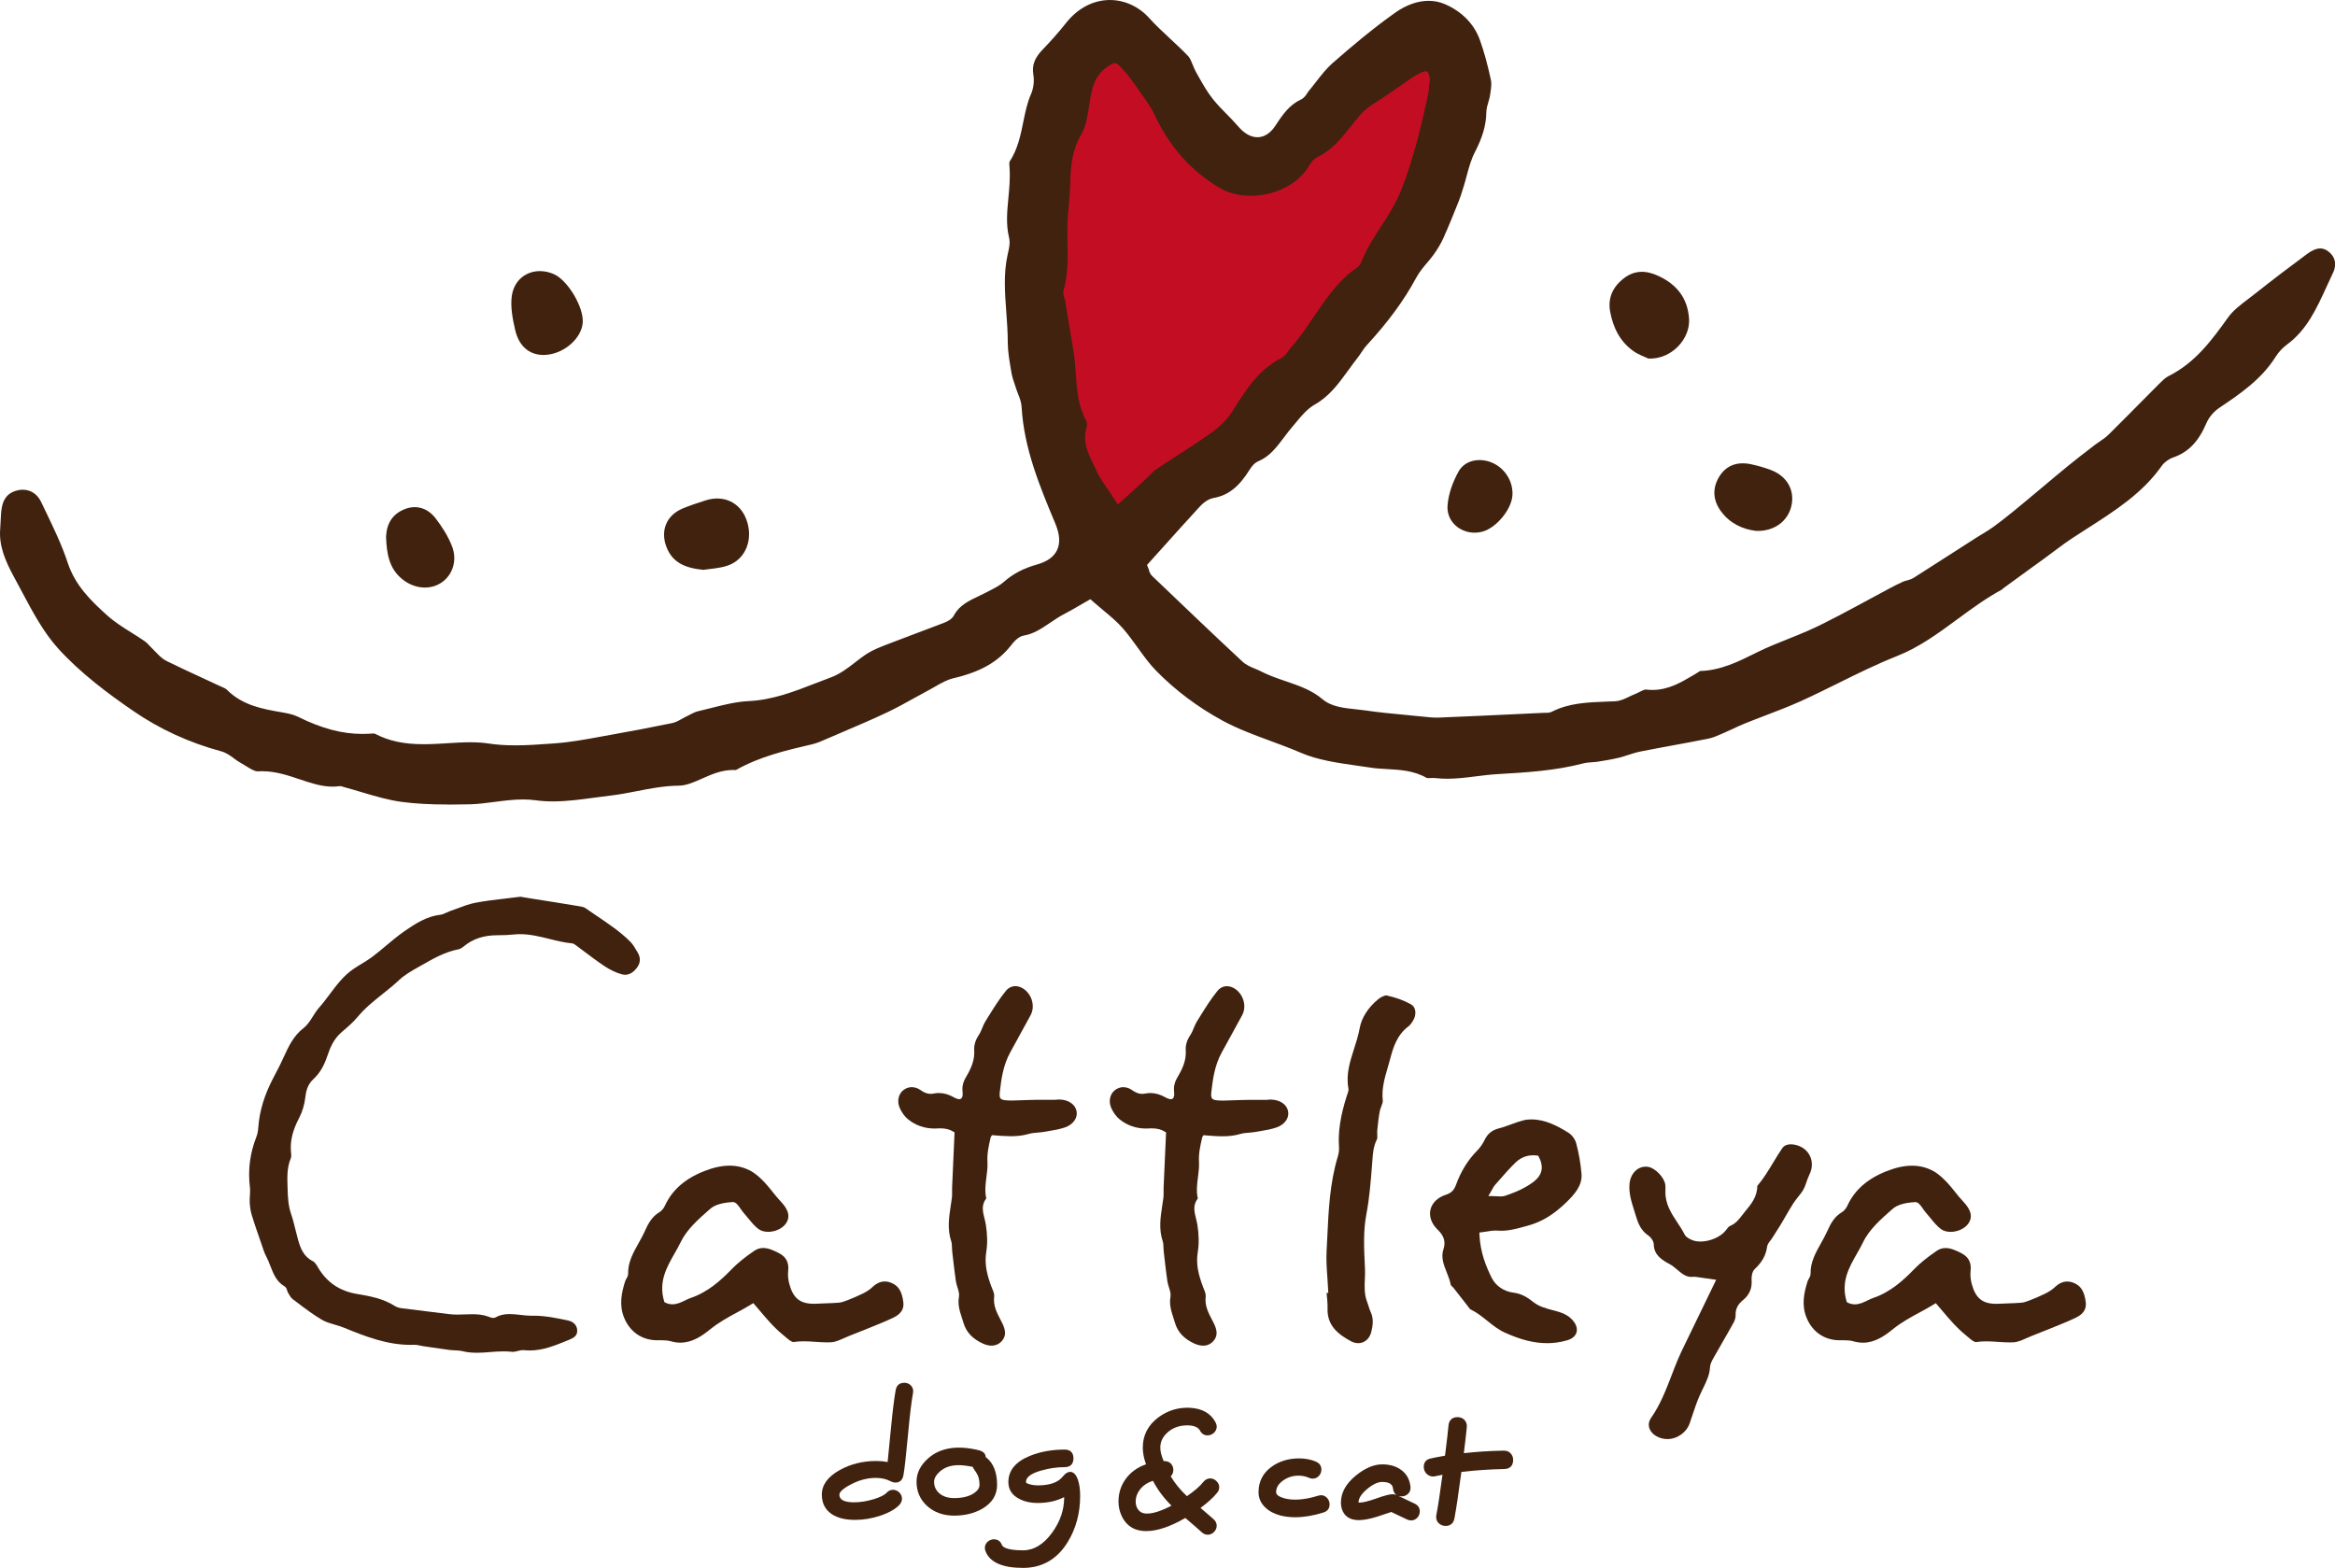 <?xml version="1.0" encoding="UTF-8"?>
<svg id="_レイヤー_2" data-name="レイヤー 2" xmlns="http://www.w3.org/2000/svg" width="61.166mm" height="41.076mm" viewBox="0 0 173.384 116.435">
  <g id="_レイヤー_1-2" data-name="レイヤー 1">
    <g>
      <g>
        <g>
          <polygon points="81.75 40.648 77.6 29.389 77.107 16.023 78.162 6.315 81.187 3.29 84.916 3.572 89.207 10.255 92.595 12.717 96.312 9.833 102.784 4.681 106.232 2.376 108.482 4.681 105.528 17.501 97.649 27.068 85.901 38.816 81.75 40.648" fill="#c30d23"/>
          <path d="M33.285,59.745c-1.363,0-2.463-.062-3.462-.195-.987-.132-1.946-.417-2.961-.719-.448-.133-.897-.267-1.348-.387-.03-.016-.136-.062-.273-.062h-.035l-.045.005c-.161.022-.318.031-.473.031-.813,0-1.598-.264-2.429-.542-.884-.297-1.798-.603-2.801-.603-.109,0-.219.004-.33.011h-.001c-.231,0-.57-.213-.87-.4-.152-.095-.303-.189-.45-.269-.148-.08-.288-.186-.427-.289-.273-.203-.584-.432-.964-.534-2.365-.636-4.564-1.646-6.534-3.003-1.799-1.239-3.866-2.758-5.561-4.626-1.096-1.208-1.916-2.753-2.709-4.247-.182-.343-.364-.685-.548-1.023-.7-1.28-1.146-2.381-1.051-3.591.015-.194.024-.389.033-.584.016-.361.031-.702.088-1.027.131-.738.54-1.161,1.249-1.293.104-.019.207-.029.309-.029.59,0,1.085.329,1.359.903l.344.717c.592,1.229,1.204,2.501,1.628,3.79.553,1.687,1.709,2.822,2.946,3.931.557.499,1.19.894,1.802,1.277.33.207.661.413.978.635.135.095.265.235.404.384.096.104.193.207.295.303.063.06.125.124.188.188.201.207.429.441.732.592.847.418,1.705.814,2.563,1.211.425.196.85.392,1.273.591.066.031.134.061.203.09.172.075.35.152.435.238,1.173,1.173,2.647,1.43,4.072,1.678l.063.011c.376.065.806.15,1.152.322,1.748.869,3.267,1.274,4.781,1.274.146,0,.293-.004.441-.012l.133-.008c.073-.005.149-.011.223-.011.091,0,.121.011.123.011,1.026.541,2.147.784,3.629.784.591,0,1.186-.037,1.761-.073.56-.035,1.139-.072,1.697-.072.509,0,.956.03,1.364.093.601.092,1.25.136,1.985.136.888,0,1.783-.065,2.65-.128l.324-.024c1.1-.079,2.195-.28,3.254-.474.278-.051.555-.102.833-.151,1.465-.257,3.005-.552,4.578-.875.272-.056.497-.185.696-.3.078-.045.155-.09.235-.128.113-.053.225-.112.337-.17.232-.121.452-.236.657-.283.312-.072.624-.151.937-.23.971-.246,1.887-.477,2.813-.522,1.793-.086,3.393-.709,4.941-1.312.388-.151.776-.302,1.165-.444.686-.25,1.265-.698,1.824-1.131.307-.238.597-.462.899-.652.409-.256.883-.448,1.415-.655.779-.303,1.56-.597,2.342-.89.634-.238,1.269-.477,1.9-.719.292-.112.611-.267.774-.572.394-.738,1.087-1.068,1.89-1.45.227-.108.453-.216.673-.334l.198-.103c.319-.165.649-.336.94-.593.682-.6,1.459-1.009,2.448-1.286.765-.214,1.256-.563,1.499-1.066.253-.524.211-1.174-.129-1.987-1.143-2.734-2.326-5.56-2.5-8.658-.02-.348-.144-.662-.254-.939-.045-.114-.091-.228-.127-.342-.04-.127-.082-.253-.126-.38-.1-.295-.196-.575-.242-.848l-.041-.24c-.116-.68-.237-1.384-.237-2.053-.001-.753-.056-1.509-.11-2.24-.108-1.471-.211-2.861.097-4.254l.031-.135c.082-.354.174-.755.075-1.159-.234-.948-.143-1.906-.047-2.92.069-.736.141-1.496.084-2.267-.009-.123-.027-.356.001-.427.611-.931.822-1.972,1.026-2.978.146-.719.284-1.398.561-2.026.194-.437.261-.985.181-1.466-.115-.687.091-1.243.688-1.859.655-.678,1.223-1.322,1.735-1.971.871-1.104,2.029-1.711,3.261-1.711,1.085,0,2.144.483,2.906,1.326.501.554,1.05,1.064,1.581,1.558.448.417.913.848,1.334,1.294.13.138.225.374.325.624.079.197.162.401.275.6l.177.311c.313.554.637,1.127,1.049,1.644.323.405.684.772,1.034,1.127.291.296.567.576.821.875.469.551.957.831,1.451.831.358,0,.883-.153,1.353-.88.526-.815,1.03-1.522,1.873-1.917.25-.117.384-.33.481-.486.026-.041.051-.084.081-.119.191-.228.375-.464.559-.701.404-.519.785-1.009,1.238-1.405,1.349-1.18,2.958-2.548,4.665-3.753.805-.568,1.659-.868,2.469-.868.415,0,.815.081,1.189.24,1.258.535,2.183,1.478,2.607,2.654.307.851.57,1.806.829,3.004.058.267.004.619-.047.959l-.03.2c-.02.144-.066.286-.108.427-.074.243-.157.518-.162.818-.013.919-.274,1.823-.846,2.933-.291.564-.453,1.172-.611,1.76-.068.255-.136.511-.215.761l-.079.253c-.089.287-.177.575-.289.853l-.044.11c-.352.88-.717,1.791-1.111,2.664-.168.372-.398.764-.706,1.199-.15.212-.32.412-.489.612-.291.344-.59.699-.816,1.119-.896,1.666-2.06,3.256-3.664,5.002-.167.181-.294.373-.417.559-.075.112-.149.225-.232.331-.243.308-.473.624-.703.942-.733,1.01-1.425,1.964-2.499,2.572-.566.32-.981.821-1.383,1.305-.085.103-.171.205-.256.305-.229.265-.441.546-.653.827-.554.736-1.078,1.431-1.905,1.778-.312.13-.52.414-.665.647-.794,1.27-1.589,1.893-2.658,2.083-.439.078-.814.402-1.052.661-.919.998-1.825,2.008-2.748,3.035l-1.153,1.283.126.312c.019.095.075.331.264.512l.312.298c2.081,1.992,4.234,4.051,6.38,6.048.278.258.621.4.923.525.128.053.256.105.376.167.625.326,1.282.551,1.918.768.997.341,1.939.663,2.74,1.344.65.552,1.58.649,2.48.744.23.024.456.047.671.079,1.009.149,2.036.246,3.029.339.349.033,1.3.128,1.3.128.323.035.657.071.999.071.061,0,.121-.001.181-.004,1.961-.079,3.922-.171,5.882-.263l1.964-.092.133.003c.095,0,.238-.009.387-.084,1.269-.647,2.648-.697,4.109-.751l.564-.022c.401-.017.755-.19,1.067-.343.121-.059.242-.119.364-.166.131-.05.264-.116.397-.183.162-.081.365-.182.461-.182.173.022.336.032.496.032,1.19,0,2.124-.554,3.028-1.089l.195-.115c.053-.032.108-.068.164-.105.051-.035.129-.087.16-.098,1.532-.042,2.864-.706,4.151-1.348l.087-.043c.72-.359,1.493-.668,2.24-.966.499-.199.999-.399,1.491-.615.816-.358,1.606-.763,2.338-1.146.771-.404,1.537-.818,2.303-1.232.474-.256.948-.513,1.423-.767.345-.184.694-.364,1.051-.523.072-.032.151-.05.229-.071.162-.043.365-.096.554-.215,1.042-.659,2.079-1.327,3.116-1.995l1.458-.938c.156-.1.314-.195.473-.291.281-.17.562-.339.829-.53.452-.324.888-.673,1.31-1.011l.24-.192c.308-.246.61-.498.911-.751l1.19-.996c.65-.545,1.299-1.09,1.956-1.626.549-.449,1.112-.882,1.676-1.315l.315-.242c.107-.082.219-.157.331-.233.224-.151.456-.308.666-.516.718-.709,1.428-1.427,2.138-2.144.536-.542,1.072-1.084,1.612-1.622.225-.225.454-.453.683-.566,2.019-1.006,3.246-2.713,4.433-4.364.377-.525.937-.948,1.529-1.397.17-.129.339-.257.503-.387,1.246-.987,2.539-1.974,3.843-2.935.364-.268.691-.404.97-.404.212,0,.414.078.618.238.731.573.442,1.336.336,1.556-.16.333-.314.67-.468,1.008-.763,1.671-1.483,3.249-2.95,4.33-.337.247-.641.575-.857.921-1.052,1.684-2.709,2.798-4.171,3.78-.419.282-.779.708-.962,1.139-.584,1.373-1.342,2.158-2.454,2.546-.349.121-.673.358-.868.634-1.426,2.022-3.425,3.301-5.541,4.656-.358.229-.716.458-1.072.692-.497.326-.974.684-1.436,1.03-.218.163-.435.326-.655.487l-1.22.884-1.833,1.334c-.046.034-.084.07-.11.1-1.178.638-2.257,1.431-3.302,2.2-1.461,1.073-2.841,2.087-4.487,2.738-1.495.591-2.955,1.314-4.366,2.013-.894.442-1.817.9-2.735,1.316-.87.395-1.788.745-2.675,1.084-.51.195-1.021.39-1.527.595-.284.115-.562.245-.84.376-.222.104-.443.208-.668.303l-.242.105c-.323.141-.627.273-.926.334-.873.176-1.749.337-2.626.499-.809.149-1.618.298-2.424.458-.331.066-.643.167-.945.265-.223.072-.446.146-.673.2-.527.128-1.082.217-1.572.295-.127.02-.256.028-.385.037-.217.015-.463.031-.709.094-2.087.544-4.242.67-6.326.791-.55.032-1.099.101-1.63.167-.733.092-1.425.178-2.128.178-.288,0-.553-.015-.811-.044-.074-.009-.152-.012-.231-.012-.063,0-.338.008-.338.008-.098,0-.128-.009-.133-.011-.966-.549-1.98-.605-2.96-.66-.422-.024-.822-.046-1.213-.107-.336-.052-.676-.1-1.017-.148-1.429-.202-2.907-.411-4.17-.958-.753-.325-1.529-.611-2.28-.888-1.186-.438-2.413-.89-3.521-1.492-1.849-1.005-3.509-2.251-4.934-3.703-.496-.505-.914-1.086-1.357-1.7-.347-.483-.707-.981-1.109-1.444-.432-.496-.924-.904-1.445-1.337-.226-.188-.457-.379-.687-.583l-.289-.256s-.674.387-.84.484c-.352.206-.696.407-1.049.588-.396.203-.76.448-1.111.685-.624.421-1.213.819-1.921.939-.451.076-.766.474-.997.765-.956,1.205-2.26,1.943-4.236,2.405-.494.116-.924.364-1.339.604-.133.076-.265.153-.398.224-.382.202-.76.412-1.138.622-.661.367-1.345.747-2.03,1.073-1.072.51-2.19.986-3.271,1.447l-1.252.538c-.369.163-.717.316-1.067.398-1.928.448-3.892.905-5.675,1.917-.061-.004-.133-.006-.204-.006-.867,0-1.605.328-2.319.645-.593.264-1.154.513-1.703.519-1.105.013-2.147.216-3.154.413-.655.128-1.274.249-1.908.321-.414.047-.829.103-1.244.16-.995.136-2.025.276-3.043.276-.462,0-.889-.028-1.305-.085-.292-.04-.594-.06-.924-.06-.714,0-1.434.094-2.131.185-.61.08-1.241.163-1.843.176-.521.012-1.044.02-1.567.02ZM82.482,4.794c-1.019.576-1.309,1.435-1.449,2.118-.061.3-.109.609-.157.918-.123.797-.24,1.549-.579,2.132-.717,1.231-.8,2.414-.83,3.722-.012.556-.064,1.129-.115,1.684l-.049.554c-.06.719-.048,1.441-.037,2.139.019,1.195.038,2.323-.275,3.429-.076.268.001.51.056.688.015.047.032.094.039.14.217,1.293.434,2.586.645,3.88.08.493.113.994.148,1.523.076,1.165.155,2.369.769,3.518.063.119.087.347.048.469-.333,1.045.07,1.882.426,2.62.077.161.155.321.223.482.217.514.53.967.862,1.446.147.213.301.435.453.674l.343.537.906-.817c.342-.308.679-.611,1.012-.918.124-.114.242-.236.36-.358.192-.199.374-.386.567-.518.558-.378,1.124-.743,1.691-1.108.767-.495,1.561-1.007,2.323-1.546.735-.52,1.285-1.072,1.638-1.639.945-1.522,1.923-3.096,3.63-3.96.26-.132.409-.353.53-.531.039-.057.077-.116.12-.165.67-.754,1.237-1.591,1.785-2.4.941-1.387,1.829-2.698,3.185-3.619.157-.107.276-.271.365-.501.352-.891.866-1.687,1.41-2.53.575-.891,1.17-1.812,1.578-2.878.907-2.366,1.477-4.785,1.957-7.046.04-.187.046-.363.055-.587.004-.112.049-.281.059-.436,0,0,.003-.345-.174-.561-.235-.288-1.557.701-1.557.701-.599.409-1.134.774-1.664,1.145-.155.109-.318.212-.482.316-.457.291-.929.591-1.298,1.023-.222.26-.436.528-.649.796-.743.932-1.444,1.813-2.498,2.317-.336.16-.532.475-.691.729-.032.052-.064.103-.096.151-.821,1.221-2.466,2.01-4.189,2.01-.868,0-1.66-.198-2.291-.571-2.136-1.266-3.718-3.035-4.835-5.408-.147-.312-.334-.634-.572-.983-.458-.672-.889-1.278-1.315-1.854-.146-.197-.313-.378-.489-.567-.074-.08-.15-.161-.226-.247,0,0-.205-.224-.342-.224s-.326.112-.326.112Z" fill="#40220f"/>
          <path d="M122.402,26.627c-.234-.114-.718-.274-1.116-.556-1-.708-1.508-1.749-1.725-2.923-.193-1.045.221-1.887,1.054-2.508.811-.605,1.657-.561,2.562-.133,1.354.64,2.131,1.643,2.242,3.146.111,1.514-1.313,3.054-3.017,2.974Z" fill="#40220f"/>
          <path d="M52.222,42.319c-1.38-.138-2.292-.556-2.733-1.694-.468-1.208-.008-2.356,1.192-2.859.556-.233,1.132-.419,1.706-.604,1.353-.435,2.578.152,3.046,1.447.518,1.431-.052,2.926-1.383,3.387-.653.226-1.377.248-1.829.323Z" fill="#40220f"/>
          <path d="M43.27,23.981c-.103,1.132-1.316,2.221-2.632,2.363-1.174.127-2.077-.511-2.384-1.839-.19-.824-.364-1.714-.249-2.533.216-1.534,1.702-2.234,3.118-1.616,1.044.455,2.249,2.492,2.146,3.625Z" fill="#40220f"/>
          <path d="M28.667,39.86c.046-1.015.496-1.695,1.386-2.05.821-.327,1.679-.115,2.295.686.487.634.933,1.336,1.219,2.077.413,1.07.025,2.151-.797,2.699-.822.548-1.946.468-2.831-.207-1.088-.83-1.227-2.029-1.272-3.205Z" fill="#40220f"/>
          <path d="M130.393,39.425c-.989-.118-1.944-.553-2.605-1.458-.582-.797-.664-1.676-.135-2.557.491-.819,1.304-1.156,2.354-.938.493.102.982.244,1.455.418,1.194.438,1.797,1.455,1.575,2.598-.231,1.19-1.278,1.993-2.644,1.937Z" fill="#40220f"/>
          <path d="M112.301,36.822c-.084,1.035-1.197,2.372-2.209,2.655-1.322.37-2.698-.555-2.606-1.919.058-.866.389-1.771.816-2.538.466-.838,1.513-1.038,2.407-.695,1.015.389,1.679,1.43,1.593,2.497Z" fill="#40220f"/>
        </g>
        <g>
          <path d="M35.379,100.458c-.381,0-.698-.034-.998-.108-.213-.052-.431-.063-.642-.073-.131-.006-.262-.012-.391-.029-.526-.069-1.05-.148-1.574-.226l-.345-.051c-.07-.011-.141-.026-.211-.042-.137-.03-.278-.061-.426-.061-.126.004-.215.005-.303.005-1.711,0-3.253-.577-4.948-1.274-.222-.092-.457-.16-.691-.228-.339-.098-.659-.191-.937-.354-.641-.374-1.251-.837-1.841-1.284l-.348-.263c-.106-.079-.191-.224-.274-.364l-.065-.109c-.021-.034-.039-.09-.056-.145-.038-.121-.081-.258-.206-.329-.59-.34-.813-.909-1.049-1.512-.095-.244-.194-.497-.319-.733-.123-.232-.206-.486-.293-.755l-.225-.656c-.188-.539-.376-1.079-.541-1.626-.082-.274-.133-.585-.154-.95-.009-.158.002-.319.013-.479.014-.208.028-.424.002-.639-.156-1.299.004-2.53.487-3.763.074-.189.117-.409.137-.691.085-1.215.457-2.431,1.138-3.718.131-.248.261-.497.389-.747.122-.238.233-.48.345-.723.378-.823.736-1.601,1.477-2.175.301-.234.511-.567.713-.889.134-.213.272-.434.432-.614.29-.328.556-.682.814-1.026.526-.701,1.022-1.363,1.73-1.85.2-.137.407-.264.614-.39.289-.177.588-.36.864-.57.334-.254.656-.525.979-.795.431-.362.877-.736,1.342-1.059.83-.577,1.658-1.105,2.667-1.229.176-.022.334-.096.486-.168.08-.038.16-.076.242-.104.186-.064.371-.133.556-.202.442-.165.899-.337,1.356-.423.736-.138,1.481-.225,2.269-.316.345-.04.696-.081,1.055-.127l.719.121,1.926.304c.485.076.969.152,1.452.238l.174.027c.207.031.42.063.556.159.283.2.571.394.859.588.851.574,1.732,1.167,2.468,1.904.199.2.355.468.505.727l.046.08c.228.39.208.768-.057,1.124-.178.238-.473.523-.876.523-.077,0-.157-.011-.236-.032-.415-.11-.859-.318-1.284-.599-.515-.342-1.02-.722-1.508-1.089-.222-.167-.443-.334-.667-.498-.074-.054-.156-.106-.254-.115-.558-.051-1.119-.191-1.661-.325-.707-.176-1.439-.357-2.197-.357-.162,0-.325.008-.49.026-.334.037-.698.053-1.179.053-1.015,0-1.819.264-2.48.808-.107.088-.265.207-.407.234-1.009.192-1.882.69-2.727,1.172l-.217.123c-.553.313-1.076.609-1.5,1.01-.378.357-.795.69-1.198,1.011-.644.514-1.31,1.044-1.858,1.704-.346.416-.777.783-1.194,1.138-.579.493-.856,1.158-1.05,1.743-.259.779-.582,1.318-1.048,1.747-.437.402-.546.912-.596,1.357-.059.529-.221,1.068-.456,1.518-.469.897-.659,1.639-.617,2.407.003.054.008.109.014.164.015.151.03.306-.012.408-.293.702-.272,1.384-.249,2.105l.007.214c.017.623.05,1.234.264,1.857.129.376.227.775.322,1.161.06.242.119.485.187.725.175.621.404,1.258,1.107,1.603.151.075.289.314.348.416.66,1.142,1.621,1.801,2.939,2.018.986.162,1.94.35,2.769.876.142.09.324.154.511.178,1.189.154,2.378.3,3.568.443.197.023.394.032.592.032.187,0,.374-.007.561-.014.182-.007.365-.014.548-.014.339,0,.782.022,1.212.19.114.044.234.085.345.085.064,0,.12-.014.167-.04.298-.169.629-.247,1.04-.247.263,0,.536.031.801.062.272.031.554.063.833.063l.185-.002c.844,0,1.731.187,2.513.351.201.042.67.199.689.734.014.388-.198.54-.678.735l-.06.025c-.93.378-1.808.736-2.784.736-.132,0-.267-.007-.403-.021-.029-.003-.058-.004-.087-.004-.148,0-.29.036-.428.07-.122.031-.237.06-.34.06-.265-.028-.473-.038-.68-.038-.34,0-.681.026-1.022.053-.331.026-.663.052-.994.052Z" fill="#40220f"/>
          <path d="M138.324,99.711c-.233,0-.473-.036-.713-.106-.21-.061-.426-.073-.684-.073h-.384c-1.099-.024-1.974-.636-2.4-1.68-.384-.939-.19-1.853.078-2.701.017-.053.051-.112.086-.175.066-.114.14-.244.136-.393-.016-.847.368-1.534.774-2.26.167-.299.34-.609.482-.928.23-.522.518-1.049,1.063-1.37.236-.139.373-.397.421-.501.532-1.156,1.484-1.991,2.91-2.552.692-.272,1.308-.405,1.882-.405.576,0,1.097.132,1.591.404.39.214.73.546,1.011.841.208.219.397.456.586.693.194.244.396.497.618.729.608.636.721,1.183.345,1.673-.264.344-.78.575-1.285.575-.297,0-.556-.079-.746-.228-.287-.225-.523-.514-.772-.82-.108-.133-.217-.266-.329-.393-.067-.075-.134-.173-.201-.27-.178-.258-.347-.501-.573-.501-.806.048-1.351.213-1.683.505l-.064.057c-.786.689-1.677,1.469-2.129,2.417-.134.28-.292.557-.452.836-.593,1.039-1.206,2.112-.778,3.547l.022.073.069.034c.173.084.346.125.529.125.346,0,.649-.148.942-.29.138-.067.275-.134.412-.181,1.279-.433,2.24-1.308,3.012-2.106.441-.456.981-.898,1.701-1.39.21-.144.429-.214.669-.214.402,0,.821.201,1.183.389.52.27.739.693.673,1.293-.034.311-.005.659.082.983.288,1.064.8,1.478,1.824,1.478.081,0,.166-.002.254-.007.208-.011.417-.019.626-.026.32-.011.641-.022.96-.048.226-.018.443-.098.665-.186.342-.135.738-.296,1.111-.483.217-.109.496-.262.72-.476.302-.29.607-.43.93-.43.163,0,.334.037.508.11.518.217.779.65.872,1.447.058.496-.188.867-.753,1.136-.334.158-.674.306-1.016.446-.748.306-1.497.609-2.249.903-.129.05-.259.108-.388.166-.332.149-.647.29-.959.306-.096.005-.193.008-.289.008-.284,0-.567-.02-.852-.039-.294-.02-.59-.041-.887-.041-.278,0-.526.018-.758.055h-.001c-.16,0-.411-.216-.594-.374-.06-.051-.117-.101-.173-.146-.299-.241-.601-.526-.922-.872-.27-.29-.526-.592-.804-.921l-.493-.577-.128.079c-.337.21-.696.405-1.06.603-.683.37-1.389.753-2.03,1.276-.594.484-1.319.979-2.196.979Z" fill="#40220f"/>
          <path d="M50.523,99.711c-.233,0-.473-.036-.713-.106-.223-.064-.461-.073-.685-.073h-.383c-1.099-.024-1.974-.636-2.4-1.68-.384-.939-.19-1.853.077-2.701.017-.052.051-.112.086-.174.066-.114.14-.244.137-.393-.016-.848.367-1.534.773-2.26.167-.3.341-.609.482-.93.231-.522.519-1.049,1.063-1.37.165-.097.322-.285.422-.502.532-1.155,1.484-1.99,2.91-2.552.692-.272,1.308-.405,1.882-.405.576,0,1.097.132,1.591.404.39.215.73.546,1.01.841.208.219.396.455.585.692.195.244.397.498.62.73.608.636.721,1.183.345,1.673-.264.344-.78.575-1.285.575-.297,0-.556-.079-.746-.228-.287-.224-.521-.513-.771-.819-.108-.133-.217-.266-.329-.394-.067-.076-.135-.174-.202-.272-.178-.257-.346-.5-.572-.5-.806.048-1.351.213-1.683.505l-.064.057c-.786.689-1.677,1.469-2.13,2.417-.134.281-.292.558-.452.837-.592,1.039-1.205,2.112-.777,3.546l.022.073.069.034c.173.084.346.125.529.125.346,0,.648-.148.941-.29.138-.067.275-.134.413-.181,1.278-.433,2.239-1.308,3.012-2.106.44-.455.98-.897,1.7-1.391.21-.143.429-.214.67-.214.402,0,.821.201,1.183.389.52.27.739.693.673,1.293-.035.309-.006.657.082.983.287,1.064.799,1.478,1.824,1.478.081,0,.166-.002.254-.007.208-.011.417-.019.626-.026.32-.011.641-.022.96-.048.225-.018.434-.095.665-.186.36-.143.742-.298,1.111-.483.217-.109.496-.262.72-.476.302-.29.607-.43.93-.43.163,0,.333.037.507.11.518.217.779.65.872,1.447.058.496-.188.867-.753,1.136-.334.158-.674.306-1.016.446-.748.306-1.497.609-2.249.903-.13.051-.26.108-.39.167-.332.149-.646.289-.958.306-.096.005-.193.008-.289.008-.284,0-.567-.02-.852-.039-.294-.02-.59-.041-.887-.041-.278,0-.526.018-.758.055h-.001c-.161,0-.412-.216-.595-.374-.06-.051-.117-.101-.173-.146-.3-.243-.602-.528-.922-.872-.269-.289-.523-.59-.801-.918l-.496-.581-.128.079c-.338.211-.696.405-1.061.603-.683.37-1.388.753-2.03,1.276-.594.484-1.319.979-2.195.979Z" fill="#40220f"/>
          <path d="M73.628,99.932c-.199,0-.415-.051-.639-.152-.771-.347-1.245-.852-1.447-1.544-.036-.121-.075-.241-.114-.361-.16-.491-.325-.997-.22-1.574.039-.217-.034-.45-.111-.697-.045-.143-.095-.302-.119-.459-.084-.582-.153-1.173-.219-1.745l-.054-.467c-.011-.093-.014-.188-.016-.282-.005-.178-.01-.334-.059-.479-.299-.895-.163-1.787-.031-2.65.037-.243.063-.411.084-.58.019-.146.017-.297.014-.456-.002-.105-.003-.208.001-.309.033-.756.182-4.079.182-4.079l-.086-.054c-.267-.171-.578-.251-.978-.251-.068,0-.138.002-.209.007-.075.005-.149.007-.222.007-.735,0-1.416-.239-1.969-.693-.238-.195-.455-.492-.608-.835-.212-.473-.108-1.012.253-1.309.188-.154.409-.236.638-.236.231,0,.461.08.685.238.25.177.477.26.716.26.07,0,.142-.008.217-.022.136-.027.271-.04.4-.04.366,0,.73.104,1.11.319.199.112.326.136.399.136h.073l.093-.062c.084-.098.108-.26.081-.489-.045-.402.037-.725.294-1.153.433-.723.609-1.318.573-1.929-.023-.39.085-.744.352-1.15.103-.156.176-.334.246-.507.072-.175.141-.343.235-.494l.221-.353c.398-.641.809-1.304,1.296-1.901.188-.231.434-.353.708-.353.299,0,.614.152.863.418.441.471.557,1.195.275,1.72-.378.702-.765,1.403-1.149,2.099l-.368.67c-.545.99-.668,2.016-.776,2.922-.033.278-.017.426.054.512.061.073.17.125.506.145.099.006.198.008.297.008.193,0,.385-.009.579-.017.134-.006.644-.022.644-.022.204-.006.408-.011.613-.013l1.369-.001c.052,0,.104-.005.156-.011.062-.006.119-.013.176-.013.691.01,1.204.351,1.304.87.095.498-.258.992-.857,1.201-.406.141-.841.213-1.261.282l-.328.055c-.149.026-.3.038-.452.05-.229.018-.438.035-.642.095-.4.119-.828.174-1.345.174-.402,0-.81-.033-1.244-.067l-.151-.012-.095.143-.021.094c-.133.58-.258,1.129-.223,1.745.023.378-.026.759-.074,1.127-.067.516-.135,1.046-.016,1.57l.004.017-.01.014c-.37.487-.251.966-.125,1.473.038.152.076.305.101.459.12.741.131,1.427.031,2.039-.154.94.093,1.788.382,2.565l.055.137c.095.226.176.422.151.612-.083.656.202,1.2.477,1.726l.098.19c.316.614.311,1.029-.016,1.388-.197.217-.456.331-.752.331Z" fill="#40220f"/>
          <path d="M114.867,99.747c-.954,0-1.951-.25-3.136-.789-.48-.218-.89-.547-1.287-.866-.384-.308-.78-.626-1.245-.851-.055-.027-.114-.11-.171-.19-.025-.036-.051-.071-.076-.104l-1.022-1.304c-.032-.04-.073-.079-.114-.118-.029-.028-.079-.074-.087-.094-.06-.328-.185-.642-.305-.947-.227-.572-.441-1.113-.238-1.725.175-.532.04-.987-.426-1.433-.46-.44-.658-.983-.543-1.487.115-.506.53-.912,1.14-1.111.413-.135.615-.338.771-.773.352-.974.88-1.822,1.57-2.52.21-.212.401-.49.554-.804.222-.453.557-.715,1.088-.847.282-.07.556-.172.822-.271.167-.062.334-.124.503-.179.281-.09.529-.17.767-.191.097-.008.193-.012.287-.012,1.016,0,1.922.477,2.752.993.251.156.49.482.569.776.197.736.329,1.497.394,2.263.073.872-.508,1.52-1.111,2.109-.928.909-1.828,1.46-2.83,1.736l-.204.057c-.617.172-1.199.334-1.82.334h0c-.087,0-.175-.003-.263-.01-.047-.004-.094-.005-.141-.005-.218,0-.434.034-.662.071-.126.02-.256.042-.391.057l-.162.018.007.163c.059,1.343.517,2.417.909,3.203.3.601.909,1.013,1.626,1.102.615.075,1.076.385,1.483.709.393.312.913.461,1.411.587.636.161,1.195.337,1.579.857.208.281.275.574.19.824-.088.258-.33.457-.683.559-.501.145-.993.216-1.504.216ZM113.843,85.795c-.503,0-.951.188-1.33.559-.421.412-.815.861-1.195,1.296l-.311.354c-.074.083-.125.177-.196.306-.038.069-.083.151-.142.252l-.155.263h.306c.127,0,.241.007.346.014.095.006.181.011.263.011.134,0,.241-.015.336-.048.515-.178,1.06-.382,1.557-.676.603-.356,1.614-.954.938-2.221l-.042-.079-.088-.012c-.098-.014-.194-.02-.287-.02Z" fill="#40220f"/>
          <path d="M123.798,106.868c-.288,0-.57-.076-.814-.219-.284-.166-.48-.414-.538-.68-.049-.226.001-.455.147-.662.692-.987,1.119-2.098,1.531-3.174.149-.388.298-.776.459-1.159.158-.377.336-.744.514-1.111l2.337-4.822-1.485-.213c-.051-.007-.102-.012-.153-.012l-.076.004c-.045.005-.087.008-.128.008-.415,0-.716-.255-1.035-.525-.182-.155-.371-.315-.588-.432-.604-.325-1.148-.682-1.169-1.456-.007-.253-.216-.54-.413-.671-.533-.353-.755-.902-.916-1.443-.041-.138-.085-.278-.128-.416-.21-.664-.408-1.292-.344-1.974.069-.737.574-1.272,1.2-1.272.069,0,.138.006.21.02.524.098,1.189.806,1.248,1.331.014.127.01.255.008.384l-.002.156c-.004.906.451,1.594.891,2.259.188.285.384.581.534.884.096.194.322.313.53.405.184.081.402.122.648.122.714,0,1.503-.346,1.876-.822l.049-.064c.083-.11.178-.234.269-.271.427-.176.671-.497.908-.807.063-.083.127-.167.196-.249.454-.545.923-1.108.922-1.917.461-.542.828-1.15,1.184-1.739.217-.36.435-.72.673-1.066.164-.238.437-.287.638-.287.12,0,.247.017.378.051.485.123.856.419,1.047.834.194.423.176.91-.052,1.371-.084.171-.148.353-.211.534-.071.207-.138.402-.237.577-.107.19-.246.363-.393.546-.123.154-.246.308-.351.473-.203.317-.391.643-.58.969-.12.208-.24.417-.365.623-.141.235-.29.465-.439.695l-.205.32c-.033.052-.074.104-.114.156-.104.133-.223.284-.246.466-.081.618-.372,1.143-.916,1.65-.217.202-.249.615-.233.826.046.61-.168,1.098-.653,1.493-.379.309-.543.647-.534,1.096.003.174-.048.374-.135.535-.256.468-.523.93-.789,1.393-.212.368-.424.737-.631,1.108l-.063.111c-.126.22-.27.469-.284.732-.032.576-.271,1.065-.525,1.582-.087.177-.173.355-.252.536-.212.488-.382.999-.547,1.494-.059.177-.117.354-.178.53-.242.701-.93,1.191-1.672,1.191h0Z" fill="#40220f"/>
          <path d="M100.85,99.747c-.184,0-.367-.049-.547-.148-.923-.503-1.771-1.146-1.727-2.436.01-.308-.02-.617-.049-.915-.008-.076-.015-.153-.022-.229l.127-.007-.008-.173c-.014-.31-.036-.621-.058-.931-.048-.665-.097-1.352-.06-2.017.019-.352.036-.704.053-1.056.093-1.956.189-3.979.766-5.9.054-.177.122-.443.104-.703-.083-1.162.098-2.358.585-3.876l.035-.098c.049-.133.105-.283.076-.437-.19-1.027.107-1.956.422-2.94.158-.493.322-1.004.415-1.523.139-.773.625-1.537,1.369-2.149.173-.143.444-.287.628-.287.729.163,1.322.385,1.819.667.374.212.395.73.199,1.109-.125.243-.26.42-.402.527-.831.627-1.122,1.538-1.35,2.417-.056.215-.119.43-.182.644-.226.769-.459,1.564-.367,2.43.014.13-.045.286-.108.451-.05.131-.1.264-.123.396-.08.449-.128.909-.174,1.354-.013.129-.008.235-.003.34.007.143.014.278-.029.363-.262.517-.299,1.053-.335,1.573l-.027.359c-.093,1.193-.189,2.426-.415,3.608-.238,1.246-.179,2.49-.122,3.694l.018.397c.011.244-.001.49-.011.736-.026.56-.052,1.139.176,1.713.037.093.066.19.095.287.044.146.088.292.154.427.252.521.164,1.064.044,1.526-.128.491-.505.809-.963.809h-.001Z" fill="#40220f"/>
          <path d="M89.334,99.932c-.199,0-.415-.051-.641-.152-.77-.347-1.243-.852-1.446-1.544-.031-.105-.064-.21-.098-.314-.175-.538-.34-1.044-.236-1.62.039-.216-.034-.449-.111-.695-.046-.148-.096-.303-.119-.461-.085-.581-.154-1.178-.214-1.709l-.058-.504c-.011-.09-.014-.18-.017-.27-.005-.181-.01-.346-.059-.491-.299-.894-.163-1.784-.032-2.645.03-.199.06-.391.085-.583.018-.144.016-.292.014-.45-.002-.135-.003-.226.001-.316.042-.958.183-4.08.183-4.08l-.086-.054c-.267-.171-.578-.251-.978-.251-.068,0-.137.002-.208.007-.075.005-.149.007-.222.007-.736,0-1.417-.239-1.969-.693-.238-.195-.455-.492-.608-.835-.212-.474-.107-1.012.254-1.308.188-.155.409-.236.638-.236.231,0,.462.08.686.238.249.177.477.26.715.26.07,0,.141-.008.217-.022.136-.027.271-.04.401-.04.366,0,.729.104,1.11.319.199.112.327.136.399.136h.077l.094-.068c.097-.111.095-.324.076-.483-.053-.461.079-.794.293-1.153.434-.723.611-1.318.573-1.929-.024-.39.084-.745.351-1.149.102-.155.175-.334.246-.506.071-.172.141-.343.237-.494l.22-.353c.399-.642.81-1.305,1.296-1.901.189-.231.434-.353.708-.353.3,0,.615.152.863.418.442.472.557,1.195.275,1.719-.361.67-.73,1.338-1.096,2.004l-.422.766c-.545.989-.668,2.016-.776,2.922-.033.277-.017.425.054.512.061.073.171.126.506.146.099.006.198.008.298.008.193,0,.386-.009.579-.017.133-.006.643-.022.643-.022.204-.006.409-.011.613-.013l1.369-.001c.053,0,.106-.005.159-.011.059-.007.117-.013.174-.013.691.01,1.203.351,1.303.87.095.498-.257.992-.857,1.2-.405.141-.839.213-1.258.282l-.331.056c-.148.026-.3.038-.45.05-.231.018-.44.035-.643.095-.4.119-.828.174-1.346.174-.406,0-.817-.033-1.253-.068l-.151-.012-.086.144-.021.094c-.133.58-.258,1.128-.222,1.745.022.377-.027.757-.075,1.125-.066.515-.135,1.047-.016,1.573l.004.017-.011.014c-.369.486-.25.965-.125,1.471.04.164.077.312.102.461.12.742.129,1.428.03,2.038-.145.887.048,1.667.382,2.565l.046.116c.098.235.184.441.16.634-.082.656.203,1.201.479,1.727l.097.187c.316.615.311,1.03-.016,1.388-.197.217-.457.331-.752.331Z" fill="#40220f"/>
        </g>
      </g>
      <g>
        <path d="M67.144,102.691c-.347,0-.566.183-.633.53-.109.594-.224,1.513-.341,2.729-.127,1.343-.214,2.223-.259,2.622-.267-.049-.553-.075-.853-.075-.981,0-1.887.224-2.691.666-.891.49-1.342,1.106-1.342,1.832,0,.644.256,1.136.76,1.464.425.274.998.413,1.703.413.64,0,1.285-.109,1.916-.325.638-.218,1.109-.491,1.402-.814.113-.132.171-.278.171-.433,0-.179-.068-.336-.202-.467-.269-.263-.677-.267-.941.025-.156.17-.48.332-.963.48-.505.152-.994.229-1.452.229-1.088,0-1.088-.434-1.088-.576,0-.114.108-.361.83-.743.616-.328,1.247-.494,1.875-.494.418,0,.791.086,1.108.255.115.06.233.09.351.09.227,0,.515-.096.592-.555.083-.466.195-1.467.335-2.975.132-1.45.257-2.496.373-3.11.01-.047.014-.093.014-.135,0-.193-.072-.354-.216-.478-.128-.104-.279-.157-.448-.157Z" fill="#40220f"/>
        <path d="M74.037,110.269c0-.906-.26-1.581-.771-2.006-.027-.022-.052-.041-.077-.057.001-.177-.093-.415-.554-.519-1.574-.373-2.828-.176-3.727.625-.564.499-.851,1.081-.851,1.729,0,.721.266,1.328.792,1.804.529.472,1.204.711,2.005.711.792,0,1.497-.175,2.097-.521.721-.425,1.087-1.019,1.087-1.766ZM72.281,110.914c-.357.225-.837.338-1.428.338-.477,0-.856-.127-1.128-.377-.245-.224-.364-.496-.364-.834,0-.247.14-.5.416-.751.354-.321.826-.483,1.404-.483.279,0,.629.042,1.042.124.035.079.112.208.28.444.152.215.229.517.229.895,0,.242-.148.452-.451.644Z" fill="#40220f"/>
        <path d="M78.906,109.664c-.341.428-.962.645-1.848.645-.195,0-.383-.024-.564-.073-.196-.044-.313-.111-.313-.177,0-.357.387-.646,1.151-.858.576-.164,1.156-.247,1.724-.247.421,0,.652-.231.652-.652s-.231-.652-.652-.652c-.949,0-1.817.157-2.578.466-1.062.429-1.602,1.083-1.602,1.944,0,.543.259.957.767,1.229.388.216.864.326,1.415.326.743,0,1.402-.146,1.96-.435 0.0.017 0.0.035 0.0.052,0,.898-.302,1.771-.896,2.592-.632.868-1.357,1.308-2.155,1.308-1.227,0-1.511-.252-1.571-.4-.104-.275-.309-.42-.591-.42-.085,0-.169.016-.25.046-.081.031-.154.076-.216.133-.062.057-.112.124-.15.2-.04.08-.06.167-.06.261,0,.075.018.158.055.256.316.815,1.252,1.228,2.783,1.228,1.415,0,2.527-.641,3.306-1.905.619-1.003.933-2.159.933-3.435,0-.493-.06-.909-.177-1.238-.24-.66-.697-.733-1.124-.194Z" fill="#40220f"/>
        <path d="M98.555,111.252c-.056-.062-.123-.114-.199-.152-.133-.067-.266-.084-.48-.025-.957.303-1.835.375-2.491.198-.416-.112-.628-.267-.628-.459,0-.328.164-.607.5-.854.336-.248.729-.374,1.168-.374.27,0,.531.054.775.159.177.084.38.085.541.004.076-.038.143-.088.2-.15.058-.062.103-.135.133-.216.031-.08.046-.164.046-.25,0-.268-.137-.47-.396-.583-.366-.163-.791-.245-1.264-.245-.781,0-1.464.207-2.03.615-.649.464-.978,1.102-.978,1.895,0,.432.165.809.488,1.12.272.272.642.474,1.1.601.349.092.73.139,1.133.139.646,0,1.351-.118,2.092-.351.304-.09.464-.3.464-.606,0-.085-.016-.169-.046-.25-.031-.081-.074-.152-.128-.214Z" fill="#40220f"/>
        <path d="M105.051,111.667l-1.218-.578c.073.024.154.036.244.036.189,0,.353-.066.486-.197.138-.135.195-.315.171-.534-.062-.543-.305-.965-.72-1.254-.368-.26-.832-.392-1.379-.392-.612,0-1.264.273-1.936.813-.75.604-1.13,1.287-1.13,2.031,0,.156.02.301.058.435.173.572.602.862,1.274.862.347,0,.799-.084,1.346-.252l1.06-.354,1.189.566c.097.042.195.063.29.063.093,0,.181-.02.261-.06.076-.038.143-.088.2-.15.058-.062.103-.135.133-.216.031-.08.046-.164.046-.25,0-.254-.13-.452-.376-.57ZM102.19,111.282c-.57.201-.976.303-1.207.303-.039,0-.076-.001-.109-.004.005-.319.225-.659.652-1.011.412-.342.786-.516,1.109-.516.667,0,.777.281.802.493.025.222.115.385.262.48l-.011-.005c-.086-.038-.184-.058-.291-.058-.208,0-.603.104-1.208.318Z" fill="#40220f"/>
        <path d="M112.173,107.931c-.126-.139-.307-.206-.51-.202-.539.008-1.073.03-1.588.065-.462.031-.924.073-1.378.123.058-.476.105-.87.142-1.182.042-.348.068-.601.08-.757.009-.111-.003-.214-.037-.305-.033-.091-.084-.17-.149-.236-.065-.065-.142-.115-.228-.148-.084-.033-.177-.049-.274-.049-.398,0-.639.226-.675.635-.016.175-.045.455-.087.838-.041.364-.098.829-.17,1.392-.271.048-.491.087-.661.119-.194.037-.325.065-.381.082-.35.066-.535.283-.535.627,0,.093.017.184.049.268.033.084.081.161.142.227.062.066.136.12.22.16.133.062.304.078.436.042.093-.02.199-.041.318-.064l.225-.043c-.092.686-.175,1.271-.249,1.756-.08.521-.149.934-.207,1.228-.005.023-.008.048-.011.075-.002.025-.003.05-.003.073,0,.207.077.374.225.493.132.113.292.171.474.171.359,0,.585-.191.656-.553.063-.328.139-.791.227-1.376.085-.564.181-1.258.29-2.08,1.017-.121,2.085-.193,3.177-.216.431-.005.668-.247.668-.682,0-.184-.062-.345-.185-.48Z" fill="#40220f"/>
        <path d="M89.361,110.045c-.131.168-.306.346-.521.529-.198.169-.435.349-.704.536-.258-.243-.489-.489-.688-.734-.194-.237-.367-.486-.515-.739.125-.119.191-.281.191-.477,0-.18-.059-.336-.176-.465-.121-.133-.299-.191-.511-.193l-.033.003-.125-.34c-.239-.707-.125-1.271.35-1.728.4-.389.915-.586,1.53-.586.487,0,.807.133.949.391.119.231.311.353.557.353.086,0,.171-.017.254-.05.083-.033.155-.079.217-.136.062-.057.112-.124.15-.2.04-.08.06-.166.06-.255,0-.106-.028-.214-.084-.322-.353-.671-.993-1.037-1.903-1.086-.855-.042-1.646.195-2.343.711-.768.574-1.158,1.327-1.158,2.24,0,.348.061.71.184,1.083.019.049.036.096.051.141l.007.022c-.665.231-1.184.613-1.544,1.134-.334.48-.503,1.025-.503,1.619,0,.335.056.645.167.919.332.854.968,1.288,1.892,1.288.812,0,1.79-.328,2.904-.974.283.24.524.447.723.619.213.184.38.333.502.447.132.118.28.178.44.178.174,0,.33-.067.463-.201s.201-.291.201-.469c0-.181-.075-.34-.224-.475-.25-.219-.467-.407-.648-.563-.125-.107-.233-.2-.328-.28.544-.406.958-.783,1.229-1.121.105-.124.159-.264.159-.415,0-.176-.071-.331-.207-.458-.282-.283-.701-.27-.966.053ZM86.987,111.815c-.803.419-1.445.62-1.921.584-.223-.013-.399-.102-.537-.269-.135-.17-.201-.377-.201-.631,0-.313.109-.613.325-.89.229-.294.551-.509.957-.642.347.667.81,1.288,1.377,1.848Z" fill="#40220f"/>
      </g>
    </g>
  </g>
</svg>